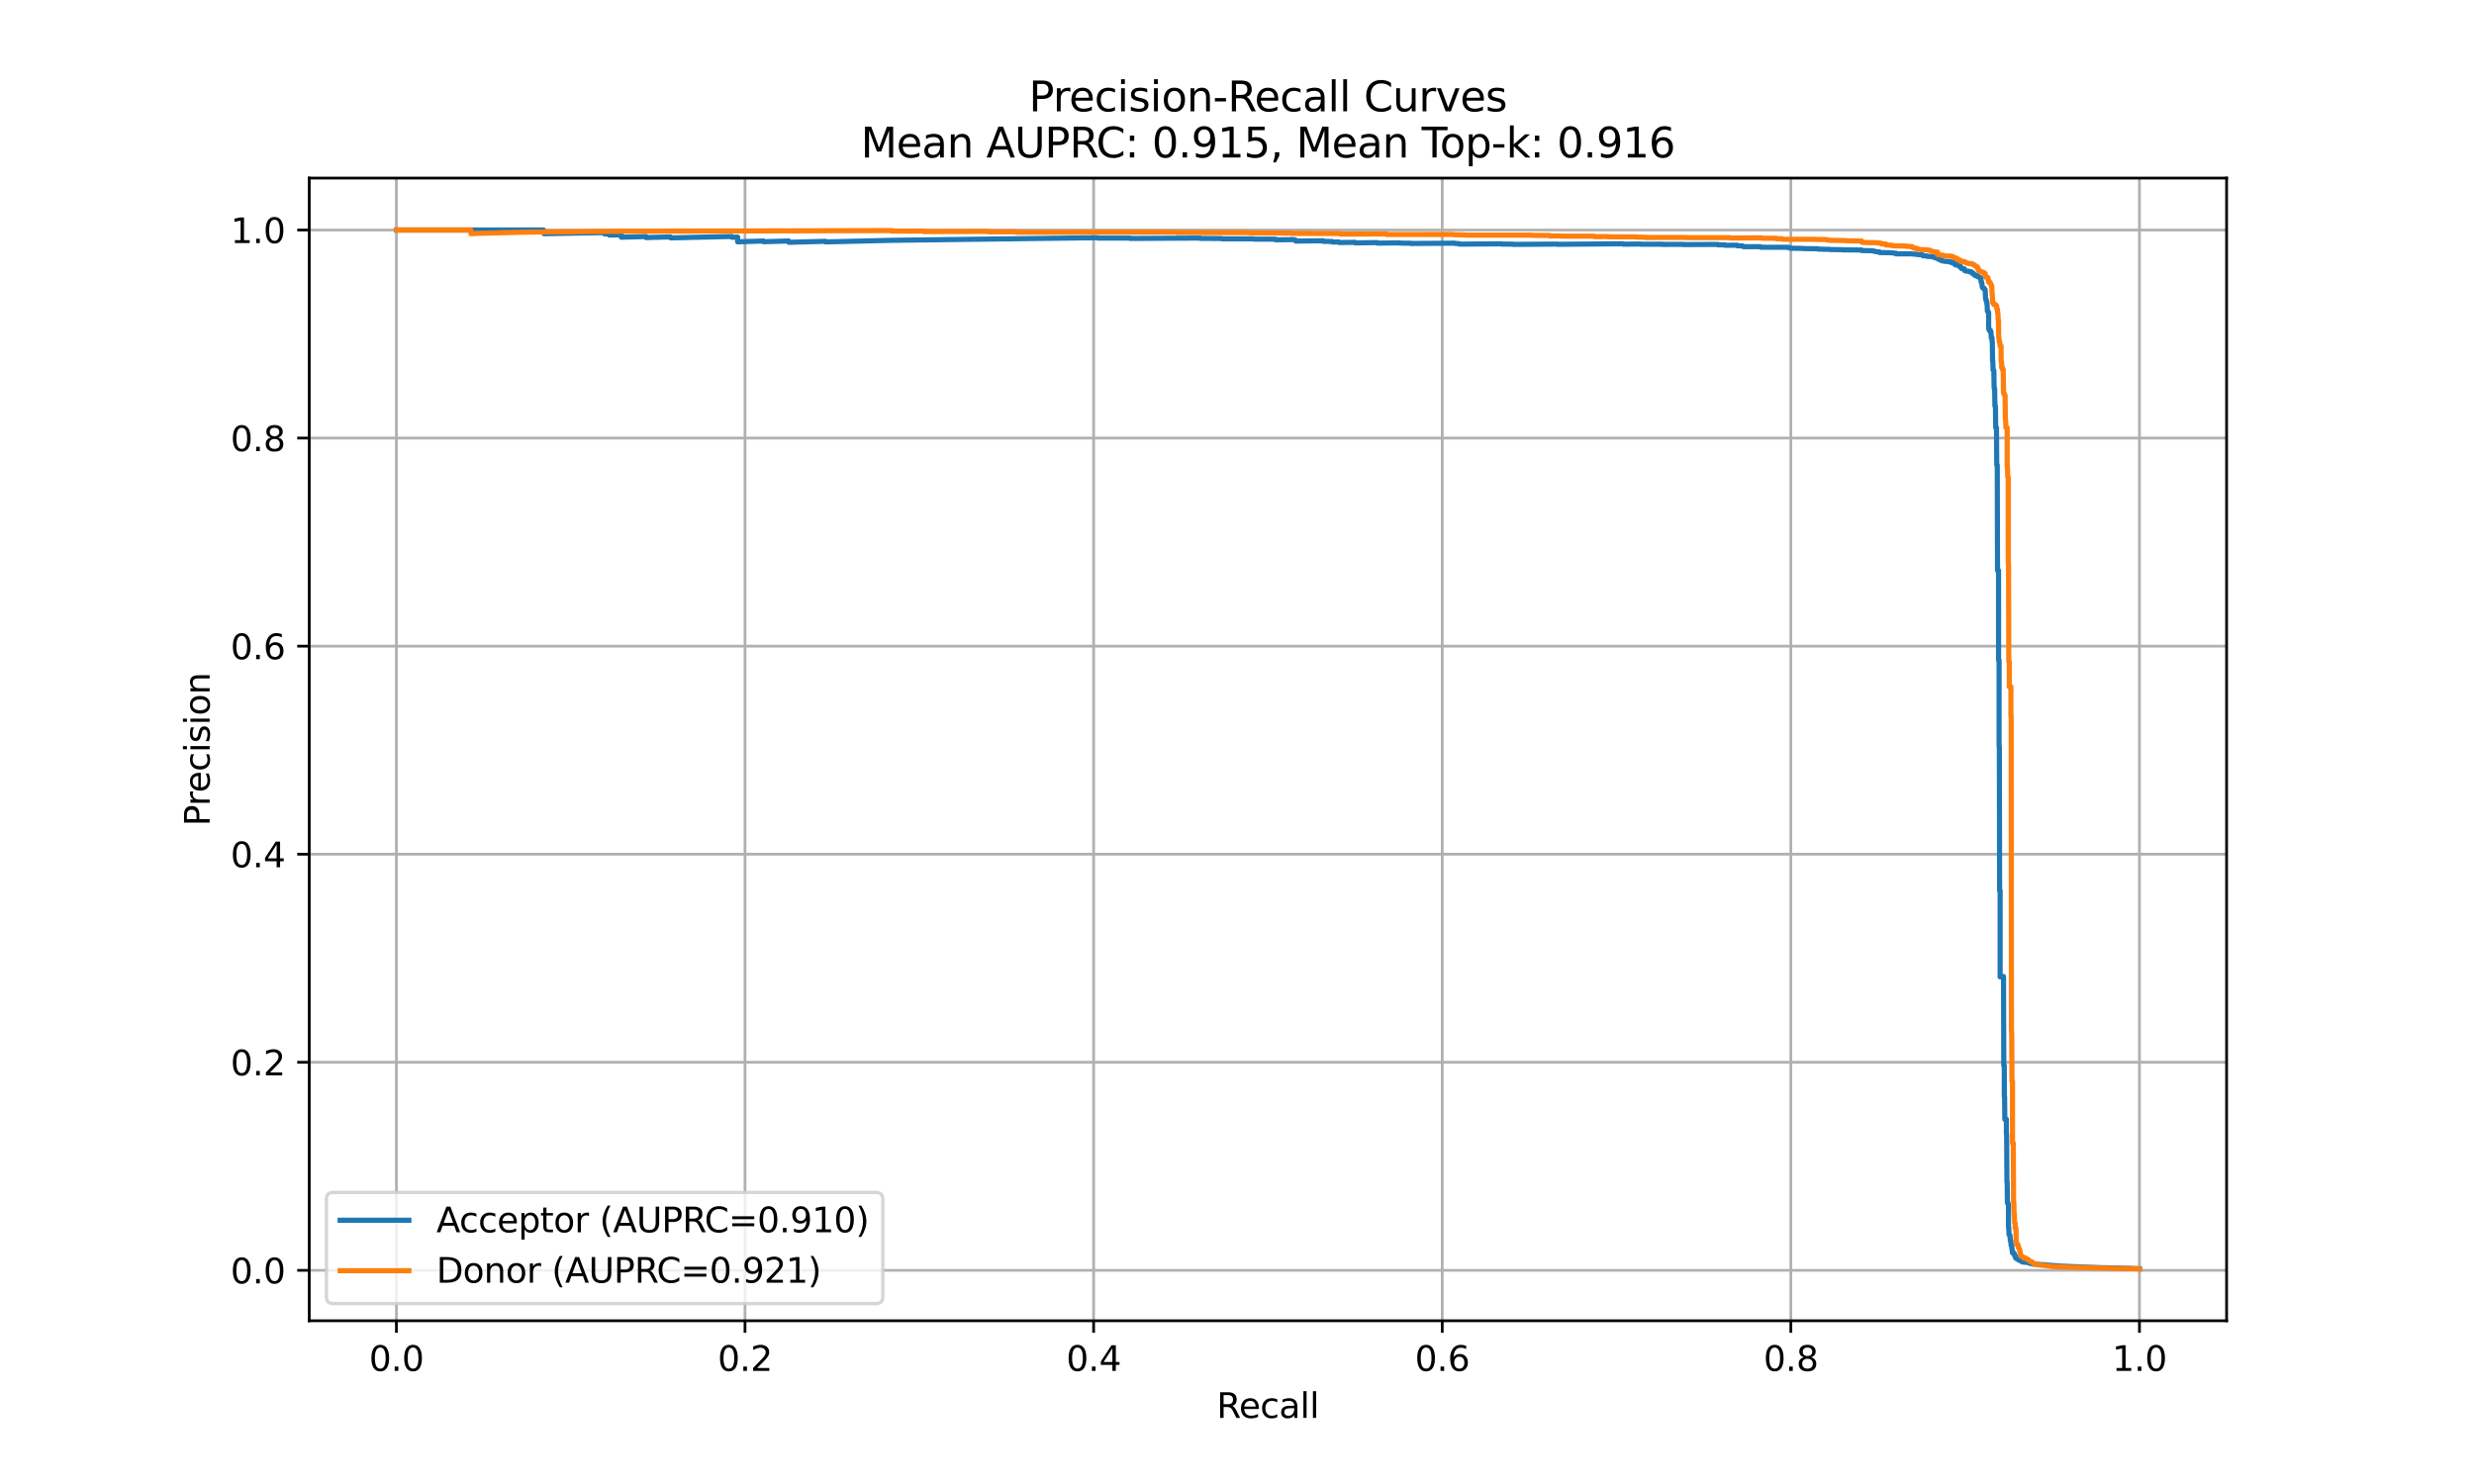 <?xml version="1.0" encoding="utf-8" standalone="no"?>
<!DOCTYPE svg PUBLIC "-//W3C//DTD SVG 1.1//EN"
  "http://www.w3.org/Graphics/SVG/1.1/DTD/svg11.dtd">
<svg xmlns:xlink="http://www.w3.org/1999/xlink" width="720pt" height="432pt" viewBox="0 0 720 432" xmlns="http://www.w3.org/2000/svg" version="1.1">
 <defs>
  <style type="text/css">*{stroke-linejoin: round; stroke-linecap: butt}</style>
 </defs>
 <g id="figure_1">
  <g id="patch_1">
   <path d="M 0 432 
L 720 432 
L 720 0 
L 0 0 
z
" style="fill: #ffffff"/>
  </g>
  <g id="axes_1">
   <g id="patch_2">
    <path d="M 90 384.48 
L 648 384.48 
L 648 51.84 
L 90 51.84 
z
" style="fill: #ffffff"/>
   </g>
   <g id="matplotlib.axis_1">
    <g id="xtick_1">
     <g id="line2d_1">
      <path d="M 115.364 384.48 
L 115.364 51.84 
" clip-path="url(#pbfb14ed462)" style="fill: none; stroke: #b0b0b0; stroke-width: 0.8; stroke-linecap: square"/>
     </g>
     <g id="line2d_2">
      <defs>
       <path id="m076ba94efa" d="M 0 0 
L 0 3.5 
" style="stroke: #000000; stroke-width: 0.8"/>
      </defs>
      <g>
       <use xlink:href="#m076ba94efa" x="115.364" y="384.48" style="stroke: #000000; stroke-width: 0.8"/>
      </g>
     </g>
     <g id="text_1">
      <!-- 0.0 -->
      <g transform="translate(107.412 399.078) scale(0.1 -0.1)">
       <defs>
        <path id="DejaVuSans-30" d="M 2034 4250 
Q 1547 4250 1301 3770 
Q 1056 3291 1056 2328 
Q 1056 1369 1301 889 
Q 1547 409 2034 409 
Q 2525 409 2770 889 
Q 3016 1369 3016 2328 
Q 3016 3291 2770 3770 
Q 2525 4250 2034 4250 
z
M 2034 4750 
Q 2819 4750 3233 4129 
Q 3647 3509 3647 2328 
Q 3647 1150 3233 529 
Q 2819 -91 2034 -91 
Q 1250 -91 836 529 
Q 422 1150 422 2328 
Q 422 3509 836 4129 
Q 1250 4750 2034 4750 
z
" transform="scale(0.016)"/>
        <path id="DejaVuSans-2e" d="M 684 794 
L 1344 794 
L 1344 0 
L 684 0 
L 684 794 
z
" transform="scale(0.016)"/>
       </defs>
       <use xlink:href="#DejaVuSans-30"/>
       <use xlink:href="#DejaVuSans-2e" transform="translate(63.623 0)"/>
       <use xlink:href="#DejaVuSans-30" transform="translate(95.41 0)"/>
      </g>
     </g>
    </g>
    <g id="xtick_2">
     <g id="line2d_3">
      <path d="M 216.818 384.48 
L 216.818 51.84 
" clip-path="url(#pbfb14ed462)" style="fill: none; stroke: #b0b0b0; stroke-width: 0.8; stroke-linecap: square"/>
     </g>
     <g id="line2d_4">
      <g>
       <use xlink:href="#m076ba94efa" x="216.818" y="384.48" style="stroke: #000000; stroke-width: 0.8"/>
      </g>
     </g>
     <g id="text_2">
      <!-- 0.2 -->
      <g transform="translate(208.867 399.078) scale(0.1 -0.1)">
       <defs>
        <path id="DejaVuSans-32" d="M 1228 531 
L 3431 531 
L 3431 0 
L 469 0 
L 469 531 
Q 828 903 1448 1529 
Q 2069 2156 2228 2338 
Q 2531 2678 2651 2914 
Q 2772 3150 2772 3378 
Q 2772 3750 2511 3984 
Q 2250 4219 1831 4219 
Q 1534 4219 1204 4116 
Q 875 4013 500 3803 
L 500 4441 
Q 881 4594 1212 4672 
Q 1544 4750 1819 4750 
Q 2544 4750 2975 4387 
Q 3406 4025 3406 3419 
Q 3406 3131 3298 2873 
Q 3191 2616 2906 2266 
Q 2828 2175 2409 1742 
Q 1991 1309 1228 531 
z
" transform="scale(0.016)"/>
       </defs>
       <use xlink:href="#DejaVuSans-30"/>
       <use xlink:href="#DejaVuSans-2e" transform="translate(63.623 0)"/>
       <use xlink:href="#DejaVuSans-32" transform="translate(95.41 0)"/>
      </g>
     </g>
    </g>
    <g id="xtick_3">
     <g id="line2d_5">
      <path d="M 318.273 384.48 
L 318.273 51.84 
" clip-path="url(#pbfb14ed462)" style="fill: none; stroke: #b0b0b0; stroke-width: 0.8; stroke-linecap: square"/>
     </g>
     <g id="line2d_6">
      <g>
       <use xlink:href="#m076ba94efa" x="318.273" y="384.48" style="stroke: #000000; stroke-width: 0.8"/>
      </g>
     </g>
     <g id="text_3">
      <!-- 0.4 -->
      <g transform="translate(310.321 399.078) scale(0.1 -0.1)">
       <defs>
        <path id="DejaVuSans-34" d="M 2419 4116 
L 825 1625 
L 2419 1625 
L 2419 4116 
z
M 2253 4666 
L 3047 4666 
L 3047 1625 
L 3713 1625 
L 3713 1100 
L 3047 1100 
L 3047 0 
L 2419 0 
L 2419 1100 
L 313 1100 
L 313 1709 
L 2253 4666 
z
" transform="scale(0.016)"/>
       </defs>
       <use xlink:href="#DejaVuSans-30"/>
       <use xlink:href="#DejaVuSans-2e" transform="translate(63.623 0)"/>
       <use xlink:href="#DejaVuSans-34" transform="translate(95.41 0)"/>
      </g>
     </g>
    </g>
    <g id="xtick_4">
     <g id="line2d_7">
      <path d="M 419.727 384.48 
L 419.727 51.84 
" clip-path="url(#pbfb14ed462)" style="fill: none; stroke: #b0b0b0; stroke-width: 0.8; stroke-linecap: square"/>
     </g>
     <g id="line2d_8">
      <g>
       <use xlink:href="#m076ba94efa" x="419.727" y="384.48" style="stroke: #000000; stroke-width: 0.8"/>
      </g>
     </g>
     <g id="text_4">
      <!-- 0.6 -->
      <g transform="translate(411.776 399.078) scale(0.1 -0.1)">
       <defs>
        <path id="DejaVuSans-36" d="M 2113 2584 
Q 1688 2584 1439 2293 
Q 1191 2003 1191 1497 
Q 1191 994 1439 701 
Q 1688 409 2113 409 
Q 2538 409 2786 701 
Q 3034 994 3034 1497 
Q 3034 2003 2786 2293 
Q 2538 2584 2113 2584 
z
M 3366 4563 
L 3366 3988 
Q 3128 4100 2886 4159 
Q 2644 4219 2406 4219 
Q 1781 4219 1451 3797 
Q 1122 3375 1075 2522 
Q 1259 2794 1537 2939 
Q 1816 3084 2150 3084 
Q 2853 3084 3261 2657 
Q 3669 2231 3669 1497 
Q 3669 778 3244 343 
Q 2819 -91 2113 -91 
Q 1303 -91 875 529 
Q 447 1150 447 2328 
Q 447 3434 972 4092 
Q 1497 4750 2381 4750 
Q 2619 4750 2861 4703 
Q 3103 4656 3366 4563 
z
" transform="scale(0.016)"/>
       </defs>
       <use xlink:href="#DejaVuSans-30"/>
       <use xlink:href="#DejaVuSans-2e" transform="translate(63.623 0)"/>
       <use xlink:href="#DejaVuSans-36" transform="translate(95.41 0)"/>
      </g>
     </g>
    </g>
    <g id="xtick_5">
     <g id="line2d_9">
      <path d="M 521.182 384.48 
L 521.182 51.84 
" clip-path="url(#pbfb14ed462)" style="fill: none; stroke: #b0b0b0; stroke-width: 0.8; stroke-linecap: square"/>
     </g>
     <g id="line2d_10">
      <g>
       <use xlink:href="#m076ba94efa" x="521.182" y="384.48" style="stroke: #000000; stroke-width: 0.8"/>
      </g>
     </g>
     <g id="text_5">
      <!-- 0.8 -->
      <g transform="translate(513.23 399.078) scale(0.1 -0.1)">
       <defs>
        <path id="DejaVuSans-38" d="M 2034 2216 
Q 1584 2216 1326 1975 
Q 1069 1734 1069 1313 
Q 1069 891 1326 650 
Q 1584 409 2034 409 
Q 2484 409 2743 651 
Q 3003 894 3003 1313 
Q 3003 1734 2745 1975 
Q 2488 2216 2034 2216 
z
M 1403 2484 
Q 997 2584 770 2862 
Q 544 3141 544 3541 
Q 544 4100 942 4425 
Q 1341 4750 2034 4750 
Q 2731 4750 3128 4425 
Q 3525 4100 3525 3541 
Q 3525 3141 3298 2862 
Q 3072 2584 2669 2484 
Q 3125 2378 3379 2068 
Q 3634 1759 3634 1313 
Q 3634 634 3220 271 
Q 2806 -91 2034 -91 
Q 1263 -91 848 271 
Q 434 634 434 1313 
Q 434 1759 690 2068 
Q 947 2378 1403 2484 
z
M 1172 3481 
Q 1172 3119 1398 2916 
Q 1625 2713 2034 2713 
Q 2441 2713 2670 2916 
Q 2900 3119 2900 3481 
Q 2900 3844 2670 4047 
Q 2441 4250 2034 4250 
Q 1625 4250 1398 4047 
Q 1172 3844 1172 3481 
z
" transform="scale(0.016)"/>
       </defs>
       <use xlink:href="#DejaVuSans-30"/>
       <use xlink:href="#DejaVuSans-2e" transform="translate(63.623 0)"/>
       <use xlink:href="#DejaVuSans-38" transform="translate(95.41 0)"/>
      </g>
     </g>
    </g>
    <g id="xtick_6">
     <g id="line2d_11">
      <path d="M 622.636 384.48 
L 622.636 51.84 
" clip-path="url(#pbfb14ed462)" style="fill: none; stroke: #b0b0b0; stroke-width: 0.8; stroke-linecap: square"/>
     </g>
     <g id="line2d_12">
      <g>
       <use xlink:href="#m076ba94efa" x="622.636" y="384.48" style="stroke: #000000; stroke-width: 0.8"/>
      </g>
     </g>
     <g id="text_6">
      <!-- 1.0 -->
      <g transform="translate(614.685 399.078) scale(0.1 -0.1)">
       <defs>
        <path id="DejaVuSans-31" d="M 794 531 
L 1825 531 
L 1825 4091 
L 703 3866 
L 703 4441 
L 1819 4666 
L 2450 4666 
L 2450 531 
L 3481 531 
L 3481 0 
L 794 0 
L 794 531 
z
" transform="scale(0.016)"/>
       </defs>
       <use xlink:href="#DejaVuSans-31"/>
       <use xlink:href="#DejaVuSans-2e" transform="translate(63.623 0)"/>
       <use xlink:href="#DejaVuSans-30" transform="translate(95.41 0)"/>
      </g>
     </g>
    </g>
    <g id="text_7">
     <!-- Recall -->
     <g transform="translate(354.083 412.757) scale(0.1 -0.1)">
      <defs>
       <path id="DejaVuSans-52" d="M 2841 2188 
Q 3044 2119 3236 1894 
Q 3428 1669 3622 1275 
L 4263 0 
L 3584 0 
L 2988 1197 
Q 2756 1666 2539 1819 
Q 2322 1972 1947 1972 
L 1259 1972 
L 1259 0 
L 628 0 
L 628 4666 
L 2053 4666 
Q 2853 4666 3247 4331 
Q 3641 3997 3641 3322 
Q 3641 2881 3436 2590 
Q 3231 2300 2841 2188 
z
M 1259 4147 
L 1259 2491 
L 2053 2491 
Q 2509 2491 2742 2702 
Q 2975 2913 2975 3322 
Q 2975 3731 2742 3939 
Q 2509 4147 2053 4147 
L 1259 4147 
z
" transform="scale(0.016)"/>
       <path id="DejaVuSans-65" d="M 3597 1894 
L 3597 1613 
L 953 1613 
Q 991 1019 1311 708 
Q 1631 397 2203 397 
Q 2534 397 2845 478 
Q 3156 559 3463 722 
L 3463 178 
Q 3153 47 2828 -22 
Q 2503 -91 2169 -91 
Q 1331 -91 842 396 
Q 353 884 353 1716 
Q 353 2575 817 3079 
Q 1281 3584 2069 3584 
Q 2775 3584 3186 3129 
Q 3597 2675 3597 1894 
z
M 3022 2063 
Q 3016 2534 2758 2815 
Q 2500 3097 2075 3097 
Q 1594 3097 1305 2825 
Q 1016 2553 972 2059 
L 3022 2063 
z
" transform="scale(0.016)"/>
       <path id="DejaVuSans-63" d="M 3122 3366 
L 3122 2828 
Q 2878 2963 2633 3030 
Q 2388 3097 2138 3097 
Q 1578 3097 1268 2742 
Q 959 2388 959 1747 
Q 959 1106 1268 751 
Q 1578 397 2138 397 
Q 2388 397 2633 464 
Q 2878 531 3122 666 
L 3122 134 
Q 2881 22 2623 -34 
Q 2366 -91 2075 -91 
Q 1284 -91 818 406 
Q 353 903 353 1747 
Q 353 2603 823 3093 
Q 1294 3584 2113 3584 
Q 2378 3584 2631 3529 
Q 2884 3475 3122 3366 
z
" transform="scale(0.016)"/>
       <path id="DejaVuSans-61" d="M 2194 1759 
Q 1497 1759 1228 1600 
Q 959 1441 959 1056 
Q 959 750 1161 570 
Q 1363 391 1709 391 
Q 2188 391 2477 730 
Q 2766 1069 2766 1631 
L 2766 1759 
L 2194 1759 
z
M 3341 1997 
L 3341 0 
L 2766 0 
L 2766 531 
Q 2569 213 2275 61 
Q 1981 -91 1556 -91 
Q 1019 -91 701 211 
Q 384 513 384 1019 
Q 384 1609 779 1909 
Q 1175 2209 1959 2209 
L 2766 2209 
L 2766 2266 
Q 2766 2663 2505 2880 
Q 2244 3097 1772 3097 
Q 1472 3097 1187 3025 
Q 903 2953 641 2809 
L 641 3341 
Q 956 3463 1253 3523 
Q 1550 3584 1831 3584 
Q 2591 3584 2966 3190 
Q 3341 2797 3341 1997 
z
" transform="scale(0.016)"/>
       <path id="DejaVuSans-6c" d="M 603 4863 
L 1178 4863 
L 1178 0 
L 603 0 
L 603 4863 
z
" transform="scale(0.016)"/>
      </defs>
      <use xlink:href="#DejaVuSans-52"/>
      <use xlink:href="#DejaVuSans-65" transform="translate(64.982 0)"/>
      <use xlink:href="#DejaVuSans-63" transform="translate(126.506 0)"/>
      <use xlink:href="#DejaVuSans-61" transform="translate(181.486 0)"/>
      <use xlink:href="#DejaVuSans-6c" transform="translate(242.766 0)"/>
      <use xlink:href="#DejaVuSans-6c" transform="translate(270.549 0)"/>
     </g>
    </g>
   </g>
   <g id="matplotlib.axis_2">
    <g id="ytick_1">
     <g id="line2d_13">
      <path d="M 90 369.802 
L 648 369.802 
" clip-path="url(#pbfb14ed462)" style="fill: none; stroke: #b0b0b0; stroke-width: 0.8; stroke-linecap: square"/>
     </g>
     <g id="line2d_14">
      <defs>
       <path id="me811350076" d="M 0 0 
L -3.5 0 
" style="stroke: #000000; stroke-width: 0.8"/>
      </defs>
      <g>
       <use xlink:href="#me811350076" x="90" y="369.802" style="stroke: #000000; stroke-width: 0.8"/>
      </g>
     </g>
     <g id="text_8">
      <!-- 0.0 -->
      <g transform="translate(67.097 373.601) scale(0.1 -0.1)">
       <use xlink:href="#DejaVuSans-30"/>
       <use xlink:href="#DejaVuSans-2e" transform="translate(63.623 0)"/>
       <use xlink:href="#DejaVuSans-30" transform="translate(95.41 0)"/>
      </g>
     </g>
    </g>
    <g id="ytick_2">
     <g id="line2d_15">
      <path d="M 90 309.233 
L 648 309.233 
" clip-path="url(#pbfb14ed462)" style="fill: none; stroke: #b0b0b0; stroke-width: 0.8; stroke-linecap: square"/>
     </g>
     <g id="line2d_16">
      <g>
       <use xlink:href="#me811350076" x="90" y="309.233" style="stroke: #000000; stroke-width: 0.8"/>
      </g>
     </g>
     <g id="text_9">
      <!-- 0.2 -->
      <g transform="translate(67.097 313.033) scale(0.1 -0.1)">
       <use xlink:href="#DejaVuSans-30"/>
       <use xlink:href="#DejaVuSans-2e" transform="translate(63.623 0)"/>
       <use xlink:href="#DejaVuSans-32" transform="translate(95.41 0)"/>
      </g>
     </g>
    </g>
    <g id="ytick_3">
     <g id="line2d_17">
      <path d="M 90 248.665 
L 648 248.665 
" clip-path="url(#pbfb14ed462)" style="fill: none; stroke: #b0b0b0; stroke-width: 0.8; stroke-linecap: square"/>
     </g>
     <g id="line2d_18">
      <g>
       <use xlink:href="#me811350076" x="90" y="248.665" style="stroke: #000000; stroke-width: 0.8"/>
      </g>
     </g>
     <g id="text_10">
      <!-- 0.4 -->
      <g transform="translate(67.097 252.464) scale(0.1 -0.1)">
       <use xlink:href="#DejaVuSans-30"/>
       <use xlink:href="#DejaVuSans-2e" transform="translate(63.623 0)"/>
       <use xlink:href="#DejaVuSans-34" transform="translate(95.41 0)"/>
      </g>
     </g>
    </g>
    <g id="ytick_4">
     <g id="line2d_19">
      <path d="M 90 188.097 
L 648 188.097 
" clip-path="url(#pbfb14ed462)" style="fill: none; stroke: #b0b0b0; stroke-width: 0.8; stroke-linecap: square"/>
     </g>
     <g id="line2d_20">
      <g>
       <use xlink:href="#me811350076" x="90" y="188.097" style="stroke: #000000; stroke-width: 0.8"/>
      </g>
     </g>
     <g id="text_11">
      <!-- 0.6 -->
      <g transform="translate(67.097 191.896) scale(0.1 -0.1)">
       <use xlink:href="#DejaVuSans-30"/>
       <use xlink:href="#DejaVuSans-2e" transform="translate(63.623 0)"/>
       <use xlink:href="#DejaVuSans-36" transform="translate(95.41 0)"/>
      </g>
     </g>
    </g>
    <g id="ytick_5">
     <g id="line2d_21">
      <path d="M 90 127.528 
L 648 127.528 
" clip-path="url(#pbfb14ed462)" style="fill: none; stroke: #b0b0b0; stroke-width: 0.8; stroke-linecap: square"/>
     </g>
     <g id="line2d_22">
      <g>
       <use xlink:href="#me811350076" x="90" y="127.528" style="stroke: #000000; stroke-width: 0.8"/>
      </g>
     </g>
     <g id="text_12">
      <!-- 0.8 -->
      <g transform="translate(67.097 131.328) scale(0.1 -0.1)">
       <use xlink:href="#DejaVuSans-30"/>
       <use xlink:href="#DejaVuSans-2e" transform="translate(63.623 0)"/>
       <use xlink:href="#DejaVuSans-38" transform="translate(95.41 0)"/>
      </g>
     </g>
    </g>
    <g id="ytick_6">
     <g id="line2d_23">
      <path d="M 90 66.96 
L 648 66.96 
" clip-path="url(#pbfb14ed462)" style="fill: none; stroke: #b0b0b0; stroke-width: 0.8; stroke-linecap: square"/>
     </g>
     <g id="line2d_24">
      <g>
       <use xlink:href="#me811350076" x="90" y="66.96" style="stroke: #000000; stroke-width: 0.8"/>
      </g>
     </g>
     <g id="text_13">
      <!-- 1.0 -->
      <g transform="translate(67.097 70.759) scale(0.1 -0.1)">
       <use xlink:href="#DejaVuSans-31"/>
       <use xlink:href="#DejaVuSans-2e" transform="translate(63.623 0)"/>
       <use xlink:href="#DejaVuSans-30" transform="translate(95.41 0)"/>
      </g>
     </g>
    </g>
    <g id="text_14">
     <!-- Precision -->
     <g transform="translate(61.017 240.467) rotate(-90) scale(0.1 -0.1)">
      <defs>
       <path id="DejaVuSans-50" d="M 1259 4147 
L 1259 2394 
L 2053 2394 
Q 2494 2394 2734 2622 
Q 2975 2850 2975 3272 
Q 2975 3691 2734 3919 
Q 2494 4147 2053 4147 
L 1259 4147 
z
M 628 4666 
L 2053 4666 
Q 2838 4666 3239 4311 
Q 3641 3956 3641 3272 
Q 3641 2581 3239 2228 
Q 2838 1875 2053 1875 
L 1259 1875 
L 1259 0 
L 628 0 
L 628 4666 
z
" transform="scale(0.016)"/>
       <path id="DejaVuSans-72" d="M 2631 2963 
Q 2534 3019 2420 3045 
Q 2306 3072 2169 3072 
Q 1681 3072 1420 2755 
Q 1159 2438 1159 1844 
L 1159 0 
L 581 0 
L 581 3500 
L 1159 3500 
L 1159 2956 
Q 1341 3275 1631 3429 
Q 1922 3584 2338 3584 
Q 2397 3584 2469 3576 
Q 2541 3569 2628 3553 
L 2631 2963 
z
" transform="scale(0.016)"/>
       <path id="DejaVuSans-69" d="M 603 3500 
L 1178 3500 
L 1178 0 
L 603 0 
L 603 3500 
z
M 603 4863 
L 1178 4863 
L 1178 4134 
L 603 4134 
L 603 4863 
z
" transform="scale(0.016)"/>
       <path id="DejaVuSans-73" d="M 2834 3397 
L 2834 2853 
Q 2591 2978 2328 3040 
Q 2066 3103 1784 3103 
Q 1356 3103 1142 2972 
Q 928 2841 928 2578 
Q 928 2378 1081 2264 
Q 1234 2150 1697 2047 
L 1894 2003 
Q 2506 1872 2764 1633 
Q 3022 1394 3022 966 
Q 3022 478 2636 193 
Q 2250 -91 1575 -91 
Q 1294 -91 989 -36 
Q 684 19 347 128 
L 347 722 
Q 666 556 975 473 
Q 1284 391 1588 391 
Q 1994 391 2212 530 
Q 2431 669 2431 922 
Q 2431 1156 2273 1281 
Q 2116 1406 1581 1522 
L 1381 1569 
Q 847 1681 609 1914 
Q 372 2147 372 2553 
Q 372 3047 722 3315 
Q 1072 3584 1716 3584 
Q 2034 3584 2315 3537 
Q 2597 3491 2834 3397 
z
" transform="scale(0.016)"/>
       <path id="DejaVuSans-6f" d="M 1959 3097 
Q 1497 3097 1228 2736 
Q 959 2375 959 1747 
Q 959 1119 1226 758 
Q 1494 397 1959 397 
Q 2419 397 2687 759 
Q 2956 1122 2956 1747 
Q 2956 2369 2687 2733 
Q 2419 3097 1959 3097 
z
M 1959 3584 
Q 2709 3584 3137 3096 
Q 3566 2609 3566 1747 
Q 3566 888 3137 398 
Q 2709 -91 1959 -91 
Q 1206 -91 779 398 
Q 353 888 353 1747 
Q 353 2609 779 3096 
Q 1206 3584 1959 3584 
z
" transform="scale(0.016)"/>
       <path id="DejaVuSans-6e" d="M 3513 2113 
L 3513 0 
L 2938 0 
L 2938 2094 
Q 2938 2591 2744 2837 
Q 2550 3084 2163 3084 
Q 1697 3084 1428 2787 
Q 1159 2491 1159 1978 
L 1159 0 
L 581 0 
L 581 3500 
L 1159 3500 
L 1159 2956 
Q 1366 3272 1645 3428 
Q 1925 3584 2291 3584 
Q 2894 3584 3203 3211 
Q 3513 2838 3513 2113 
z
" transform="scale(0.016)"/>
      </defs>
      <use xlink:href="#DejaVuSans-50"/>
      <use xlink:href="#DejaVuSans-72" transform="translate(58.553 0)"/>
      <use xlink:href="#DejaVuSans-65" transform="translate(97.416 0)"/>
      <use xlink:href="#DejaVuSans-63" transform="translate(158.939 0)"/>
      <use xlink:href="#DejaVuSans-69" transform="translate(213.92 0)"/>
      <use xlink:href="#DejaVuSans-73" transform="translate(241.703 0)"/>
      <use xlink:href="#DejaVuSans-69" transform="translate(293.803 0)"/>
      <use xlink:href="#DejaVuSans-6f" transform="translate(321.586 0)"/>
      <use xlink:href="#DejaVuSans-6e" transform="translate(382.768 0)"/>
     </g>
    </g>
   </g>
   <g id="line2d_25">
    <path d="M 622.636 369.353 
L 622.56 369.349 
L 620.131 369.242 
L 620.131 369.24 
L 620.055 369.236 
L 615.879 369.131 
L 615.879 369.129 
L 615.803 369.127 
L 611.399 369.025 
L 611.399 369.022 
L 611.323 369.02 
L 607.982 368.914 
L 607.982 368.914 
L 607.906 368.906 
L 604.945 368.803 
L 604.945 368.801 
L 604.869 368.78 
L 602.288 368.689 
L 602.288 368.675 
L 602.288 368.666 
L 599.706 368.579 
L 599.706 368.56 
L 599.63 368.551 
L 598.188 368.444 
L 598.188 368.443 
L 598.112 368.44 
L 596.745 368.343 
L 596.745 368.333 
L 596.669 368.328 
L 595.454 368.226 
L 595.454 368.22 
L 595.378 368.183 
L 593.404 368.084 
L 593.404 368.079 
L 593.404 368.074 
L 591.658 367.99 
L 591.658 367.969 
L 591.582 367.889 
L 590.747 367.788 
L 590.747 367.782 
L 590.671 367.684 
L 590.443 367.642 
L 590.443 367.574 
L 590.367 367.553 
L 589.304 367.457 
L 589.304 367.447 
L 589.304 367.438 
L 588.469 367.344 
L 588.469 367.331 
L 588.393 367.248 
L 588.241 367.154 
L 588.241 367.138 
L 588.165 367.046 
L 587.937 366.985 
L 587.937 366.936 
L 587.861 366.921 
L 587.634 366.906 
L 587.634 366.811 
L 587.558 366.724 
L 587.254 366.666 
L 587.254 366.614 
L 587.178 366.569 
L 586.95 366.49 
L 586.95 366.459 
L 586.95 366.293 
L 586.571 366.195 
L 586.571 366.185 
L 586.495 365.503 
L 586.267 365.445 
L 586.267 365.394 
L 586.191 364.783 
L 585.66 364.71 
L 585.66 364.678 
L 585.584 363.574 
L 585.508 363.575 
L 585.508 363.463 
L 585.508 362.58 
L 585.28 362.584 
L 585.28 362.473 
L 585.204 361.176 
L 585.052 361.178 
L 585.052 361.067 
L 584.976 359.677 
L 584.824 359.68 
L 584.824 359.569 
L 584.824 359.38 
L 584.673 359.384 
L 584.673 359.273 
L 584.597 357.299 
L 584.521 357.301 
L 584.521 357.19 
L 584.521 350.521 
L 584.369 350.527 
L 584.369 350.416 
L 584.369 350.181 
L 584.217 350.187 
L 584.217 350.076 
L 584.141 344.047 
L 584.065 344.05 
L 584.065 343.94 
L 583.989 330.143 
L 583.913 330.149 
L 583.913 330.038 
L 583.913 325.808 
L 583.458 325.845 
L 583.458 325.735 
L 583.382 319.14 
L 583.306 319.147 
L 583.306 319.037 
L 583.306 310.162 
L 583.154 310.178 
L 583.154 310.067 
L 583.078 284.271 
L 582.091 284.37 
L 582.091 284.291 
L 582.091 259.238 
L 581.939 259.26 
L 581.939 259.149 
L 581.863 217.314 
L 581.787 217.326 
L 581.787 217.213 
L 581.787 192.202 
L 581.635 192.226 
L 581.635 192.124 
L 581.635 166.083 
L 581.332 166.126 
L 581.332 166.014 
L 581.256 135.324 
L 581.104 135.341 
L 581.104 135.252 
L 581.028 124.448 
L 580.8 124.471 
L 580.8 124.406 
L 580.724 118.227 
L 580.572 118.241 
L 580.572 118.173 
L 580.497 113.097 
L 580.345 113.109 
L 580.345 113.003 
L 580.269 107.932 
L 580.193 107.938 
L 580.193 107.827 
L 580.193 107.716 
L 580.041 107.727 
L 580.041 107.616 
L 579.965 105.075 
L 579.889 105.08 
L 579.889 105.005 
L 579.813 99.406 
L 579.737 99.41 
L 579.737 99.371 
L 579.737 98.301 
L 579.509 98.314 
L 579.509 98.275 
L 579.434 96.636 
L 579.282 96.645 
L 579.282 96.564 
L 579.282 96.201 
L 578.902 96.141 
L 578.902 95.695 
L 578.826 95.699 
L 578.75 95.704 
L 578.75 95.622 
L 578.75 90.948 
L 578.598 90.955 
L 578.598 90.871 
L 578.522 90.537 
L 578.371 90.544 
L 578.371 90.46 
L 578.295 88.377 
L 578.219 88.381 
L 578.219 88.295 
L 578.143 87.523 
L 577.991 87.529 
L 577.915 86.927 
L 577.839 86.93 
L 577.839 86.843 
L 577.763 84.57 
L 577.687 84.573 
L 577.687 84.264 
L 577.459 84.228 
L 577.459 83.918 
L 577.383 83.92 
L 577.232 83.926 
L 577.232 83.837 
L 577.232 83.792 
L 577.004 83.8 
L 577.004 83.711 
L 576.928 83.402 
L 576.852 83.405 
L 576.852 83.316 
L 576.776 82.379 
L 576.7 82.381 
L 576.7 82.291 
L 576.7 82.067 
L 576.624 82.069 
L 576.548 82.071 
L 576.472 80.899 
L 576.093 80.819 
L 576.093 80.682 
L 575.865 80.689 
L 575.865 80.598 
L 575.865 80.552 
L 575.485 80.517 
L 575.485 80.472 
L 575.485 80.243 
L 574.802 80.217 
L 574.802 80.033 
L 574.574 80.04 
L 574.574 79.856 
L 574.346 79.862 
L 574.346 79.77 
L 574.27 79.496 
L 573.815 79.462 
L 573.815 79.416 
L 573.739 79.095 
L 573.132 79.11 
L 573.132 79.018 
L 573.132 78.971 
L 572.069 78.905 
L 571.993 78.768 
L 571.765 78.773 
L 571.765 78.68 
L 571.689 78.263 
L 570.854 78.189 
L 570.778 78.003 
L 570.702 78.005 
L 570.702 77.911 
L 570.626 77.584 
L 570.246 77.593 
L 570.246 77.499 
L 570.17 77.406 
L 570.094 77.408 
L 570.094 77.314 
L 570.094 77.266 
L 569.791 77.273 
L 569.791 77.179 
L 569.791 77.084 
L 569.031 77.1 
L 569.031 77.053 
L 568.956 76.723 
L 568.728 76.68 
L 568.728 76.632 
L 568.728 76.585 
L 568.652 76.586 
L 568.272 76.594 
L 568.272 76.547 
L 568.272 76.308 
L 567.513 76.324 
L 567.513 76.133 
L 567.437 76.134 
L 565.842 76.07 
L 565.842 76.021 
L 565.159 75.939 
L 565.159 75.746 
L 565.083 75.747 
L 564.779 75.753 
L 564.779 75.705 
L 564.704 75.561 
L 564.096 75.476 
L 564.02 75.138 
L 563.185 75.056 
L 563.185 75.007 
L 563.109 75.008 
L 563.033 75.01 
L 563.033 74.815 
L 562.957 74.816 
L 562.046 74.734 
L 562.046 74.685 
L 561.97 74.687 
L 560.755 74.609 
L 560.755 74.511 
L 560.679 74.512 
L 559.616 74.431 
L 559.616 74.333 
L 559.54 74.334 
L 559.389 74.337 
L 559.389 74.139 
L 559.313 74.14 
L 557.946 74.113 
L 557.946 74.063 
L 557.946 74.013 
L 557.87 74.015 
L 556.503 73.937 
L 556.503 73.887 
L 556.427 73.888 
L 551.796 73.909 
L 551.796 73.708 
L 551.72 73.709 
L 550.657 73.624 
L 550.657 73.574 
L 547.012 73.527 
L 547.012 73.322 
L 546.936 73.324 
L 545.722 73.239 
L 545.722 73.136 
L 545.646 73.137 
L 544.962 73.044 
L 544.962 72.993 
L 541.773 72.933 
L 541.773 72.778 
L 541.697 72.779 
L 536.383 72.746 
L 536.383 72.693 
L 532.51 72.639 
L 532.51 72.586 
L 529.169 72.524 
L 529.169 72.417 
L 529.093 72.418 
L 524.69 72.367 
L 524.69 72.313 
L 524.614 72.314 
L 520.969 72.252 
L 520.969 72.142 
L 520.59 72.147 
L 520.59 71.982 
L 512.465 71.971 
L 512.465 71.915 
L 512.313 71.917 
L 512.313 71.805 
L 507.378 71.808 
L 507.378 71.695 
L 507.15 71.697 
L 507.15 71.584 
L 507.074 71.584 
L 505.556 71.545 
L 505.556 71.373 
L 502.063 71.413 
L 502.063 71.297 
L 501.987 71.298 
L 499.937 71.263 
L 499.937 71.146 
L 499.861 71.147 
L 489.915 71.197 
L 489.915 71.138 
L 483.765 71.146 
L 483.765 71.085 
L 483.689 71.086 
L 477.387 71.095 
L 477.387 71.033 
L 477.311 71.034 
L 472.376 71.089 
L 472.376 70.964 
L 472.3 70.965 
L 453.242 71.121 
L 453.242 71.055 
L 453.166 71.056 
L 440.41 71.146 
L 440.41 71.077 
L 440.334 71.078 
L 436.917 71.052 
L 436.917 70.982 
L 436.841 70.983 
L 424.693 71.066 
L 424.693 70.922 
L 424.617 70.923 
L 423.402 70.865 
L 423.402 70.793 
L 423.326 70.793 
L 410.646 70.88 
L 410.646 70.804 
L 410.57 70.805 
L 407.381 70.77 
L 407.381 70.693 
L 407.306 70.694 
L 400.776 70.778 
L 400.776 70.621 
L 394.398 70.704 
L 394.398 70.543 
L 389.69 70.604 
L 389.69 70.44 
L 389.614 70.441 
L 387.716 70.465 
L 387.716 70.3 
L 387.64 70.301 
L 385.059 70.249 
L 385.059 70.082 
L 384.983 70.083 
L 377.086 70.176 
L 377.086 69.918 
L 377.01 69.919 
L 376.631 69.837 
L 376.631 69.75 
L 371.24 69.809 
L 371.24 69.632 
L 364.786 69.61 
L 364.786 69.519 
L 364.71 69.52 
L 355.523 69.523 
L 355.523 69.429 
L 355.447 69.43 
L 349.297 69.398 
L 349.297 69.301 
L 349.221 69.302 
L 328.872 69.417 
L 328.872 69.311 
L 328.796 69.312 
L 319.533 69.307 
L 319.533 69.196 
L 259.626 69.958 
L 240.265 70.418 
L 240.265 70.238 
L 240.189 70.24 
L 229.559 70.542 
L 229.559 70.148 
L 222.194 70.365 
L 222.194 70.155 
L 214.677 70.394 
L 214.677 69.03 
L 214.601 69.031 
L 213.007 69.065 
L 213.007 68.832 
L 195.164 69.248 
L 195.164 68.964 
L 195.088 68.966 
L 188.026 69.159 
L 188.026 68.847 
L 187.95 68.849 
L 180.813 69.053 
L 180.813 68.359 
L 177.321 68.437 
L 177.321 68.069 
L 177.245 68.071 
L 175.954 68.094 
L 175.954 67.717 
L 175.878 67.718 
L 158.339 68.026 
L 158.339 67.494 
L 158.187 67.496 
L 158.187 66.96 
L 115.364 66.96 
L 115.364 66.96 
" clip-path="url(#pbfb14ed462)" style="fill: none; stroke: #1f77b4; stroke-width: 1.5; stroke-linecap: square"/>
   </g>
   <g id="line2d_26">
    <path d="M 622.636 369.36 
L 622.636 369.358 
L 622.559 369.358 
L 616.852 369.258 
L 616.852 369.252 
L 616.775 369.251 
L 611.761 369.15 
L 611.761 369.145 
L 611.684 369.14 
L 606.979 369.039 
L 606.979 369.036 
L 606.979 369.031 
L 603.277 368.928 
L 603.277 368.926 
L 603.2 368.923 
L 599.884 368.835 
L 599.884 368.818 
L 599.806 368.807 
L 597.493 368.701 
L 597.493 368.7 
L 597.415 368.698 
L 596.413 368.6 
L 596.413 368.589 
L 596.336 368.567 
L 595.641 368.477 
L 595.641 368.458 
L 595.641 368.453 
L 594.485 368.35 
L 594.485 368.345 
L 594.407 368.333 
L 593.482 368.23 
L 593.482 368.225 
L 593.405 368.203 
L 592.942 368.124 
L 592.942 368.093 
L 592.865 368.087 
L 592.402 368.018 
L 592.402 367.977 
L 592.325 367.962 
L 591.785 367.862 
L 591.785 367.853 
L 591.708 367.656 
L 591.554 367.609 
L 591.554 367.545 
L 591.477 367.385 
L 590.937 367.287 
L 590.937 367.277 
L 590.86 367.141 
L 590.628 367.032 
L 590.628 367.031 
L 590.551 366.881 
L 590.397 366.785 
L 590.397 366.771 
L 590.397 366.748 
L 590.088 366.675 
L 590.088 366.639 
L 590.011 366.601 
L 589.934 366.601 
L 589.934 366.49 
L 589.857 366.368 
L 589.548 366.287 
L 589.548 366.259 
L 589.548 366.253 
L 588.931 366.238 
L 588.931 366.147 
L 588.854 365.964 
L 588.623 365.911 
L 588.623 365.855 
L 588.623 365.749 
L 588.16 365.692 
L 588.16 365.642 
L 588.083 365.374 
L 588.006 365.375 
L 588.006 365.264 
L 587.929 364.318 
L 587.852 364.319 
L 587.852 364.208 
L 587.774 363.633 
L 587.62 363.557 
L 587.62 363.524 
L 587.543 363.205 
L 587.389 363.207 
L 587.389 363.096 
L 587.389 362.564 
L 587.234 362.567 
L 587.234 362.456 
L 587.234 362.323 
L 586.926 362.258 
L 586.926 362.217 
L 586.926 361.664 
L 586.772 361.666 
L 586.772 361.555 
L 586.695 357.454 
L 586.463 357.46 
L 586.463 357.349 
L 586.463 356.018 
L 586.309 356.023 
L 586.309 355.912 
L 586.232 353.366 
L 586.155 353.369 
L 586.155 353.258 
L 586.078 349.985 
L 586 349.988 
L 586 349.877 
L 585.923 332.754 
L 585.692 332.77 
L 585.692 332.659 
L 585.692 314.777 
L 585.538 314.792 
L 585.538 314.682 
L 585.461 300.379 
L 585.383 300.387 
L 585.383 300.278 
L 585.306 208.535 
L 585.229 208.547 
L 585.229 208.463 
L 585.229 199.858 
L 584.766 199.931 
L 584.766 199.822 
L 584.766 192.615 
L 584.612 192.639 
L 584.612 192.571 
L 584.535 164.017 
L 584.458 164.028 
L 584.458 163.936 
L 584.458 138.874 
L 584.304 138.892 
L 584.304 138.863 
L 584.226 135.789 
L 584.149 135.798 
L 584.149 135.709 
L 584.149 124.51 
L 584.072 124.517 
L 583.764 124.515 
L 583.764 124.45 
L 583.687 121.911 
L 583.609 121.918 
L 583.609 121.818 
L 583.532 115.161 
L 583.455 115.168 
L 583.455 115.133 
L 583.455 114.85 
L 583.224 114.799 
L 583.224 114.303 
L 583.07 114.316 
L 583.07 114.209 
L 582.992 107.572 
L 582.761 107.59 
L 582.761 107.515 
L 582.761 106.951 
L 582.53 106.969 
L 582.53 106.931 
L 582.53 105.339 
L 582.375 105.35 
L 582.375 105.312 
L 582.375 100.733 
L 582.067 100.752 
L 582.067 100.673 
L 581.99 99.567 
L 581.836 99.576 
L 581.836 99.497 
L 581.758 98.299 
L 581.681 98.304 
L 581.681 98.223 
L 581.604 93.181 
L 581.527 93.185 
L 581.527 93.143 
L 581.45 91.167 
L 581.373 91.171 
L 581.373 91.086 
L 581.296 89.981 
L 581.141 89.988 
L 581.141 89.945 
L 581.064 89.003 
L 580.833 88.97 
L 580.833 88.927 
L 580.833 88.711 
L 580.756 88.715 
L 580.293 88.691 
L 580.293 88.648 
L 580.293 88.388 
L 580.139 88.395 
L 580.139 88.091 
L 579.907 88.1 
L 579.907 88.013 
L 579.83 85.823 
L 579.753 85.826 
L 579.753 85.737 
L 579.676 83.51 
L 579.599 83.512 
L 579.599 83.422 
L 579.599 83.017 
L 579.445 83.022 
L 579.445 82.932 
L 579.367 82.753 
L 579.29 82.756 
L 579.29 82.665 
L 579.213 82.214 
L 578.75 82.138 
L 578.75 81.591 
L 578.596 81.596 
L 578.596 81.504 
L 578.519 80.774 
L 578.21 80.736 
L 578.21 80.69 
L 578.21 80.644 
L 577.825 80.655 
L 577.825 80.609 
L 577.748 79.595 
L 577.285 79.607 
L 577.285 79.514 
L 577.285 79.281 
L 576.745 79.202 
L 576.745 79.109 
L 576.359 79.025 
L 576.359 78.932 
L 575.819 78.851 
L 575.742 78.149 
L 575.434 78.062 
L 575.434 77.638 
L 575.357 77.639 
L 574.971 77.553 
L 574.971 77.364 
L 574.894 77.366 
L 574.74 77.369 
L 574.74 77.274 
L 574.74 77.227 
L 574.508 77.232 
L 574.431 76.996 
L 573.968 76.91 
L 573.968 76.767 
L 573.891 76.769 
L 572.734 76.697 
L 572.657 76.603 
L 572.272 76.515 
L 572.272 76.467 
L 572.04 76.472 
L 572.04 76.376 
L 572.04 76.28 
L 571.963 76.281 
L 571.732 76.286 
L 571.732 76.19 
L 571.732 76.142 
L 570.652 76.114 
L 570.575 75.778 
L 570.035 75.739 
L 570.035 75.546 
L 569.958 75.547 
L 569.572 75.457 
L 569.572 75.214 
L 568.878 75.129 
L 568.878 74.933 
L 568.801 74.935 
L 568.415 74.893 
L 568.338 74.698 
L 567.875 74.608 
L 567.875 74.559 
L 567.798 74.56 
L 565.639 74.497 
L 565.561 74.301 
L 564.482 74.219 
L 564.482 74.169 
L 563.942 74.128 
L 563.942 74.079 
L 563.865 73.383 
L 562.939 73.296 
L 562.939 73.246 
L 561.936 73.159 
L 561.936 73.009 
L 561.859 73.01 
L 561.782 73.011 
L 561.782 72.86 
L 561.705 72.861 
L 560.934 72.77 
L 560.934 72.72 
L 560.857 72.721 
L 558.928 72.644 
L 558.928 72.593 
L 558.851 72.594 
L 558.157 72.501 
L 558.157 72.45 
L 558.08 72.451 
L 557.771 72.455 
L 557.771 72.404 
L 557.771 72.251 
L 557.694 72.252 
L 556.769 72.161 
L 556.692 71.906 
L 556.383 71.909 
L 556.383 71.858 
L 556.383 71.755 
L 556.306 71.756 
L 554.841 71.721 
L 554.841 71.617 
L 554.763 71.618 
L 550.753 71.557 
L 550.676 71.401 
L 548.825 71.315 
L 548.825 71.001 
L 548.747 71.001 
L 547.513 71.013 
L 547.513 70.802 
L 547.436 70.803 
L 546.356 70.707 
L 546.356 70.654 
L 546.279 70.654 
L 542.192 70.583 
L 542.192 70.529 
L 542.114 70.53 
L 541.883 70.532 
L 541.806 70.158 
L 537.178 70.084 
L 537.178 70.03 
L 537.101 70.03 
L 532.396 69.955 
L 532.396 69.9 
L 531.625 69.85 
L 531.625 69.74 
L 526.92 69.66 
L 518.976 69.656 
L 518.976 69.599 
L 518.899 69.599 
L 518.59 69.601 
L 518.59 69.488 
L 518.513 69.488 
L 517.048 69.497 
L 517.048 69.383 
L 512.651 69.351 
L 512.651 69.236 
L 512.574 69.236 
L 503.473 69.289 
L 503.473 69.171 
L 503.396 69.171 
L 490.901 69.183 
L 490.901 69.121 
L 490.824 69.122 
L 478.792 69.13 
L 478.792 69.066 
L 478.715 69.067 
L 476.17 69.018 
L 476.17 68.954 
L 476.093 68.954 
L 467.917 68.935 
L 467.917 68.869 
L 467.84 68.87 
L 463.906 68.891 
L 463.906 68.759 
L 454.111 68.742 
L 454.111 68.674 
L 451.026 68.69 
L 451.026 68.552 
L 450.949 68.552 
L 445.55 68.508 
L 445.55 68.438 
L 445.473 68.439 
L 426.499 68.454 
L 426.499 68.38 
L 426.422 68.38 
L 423.028 68.32 
L 423.028 68.245 
L 422.951 68.245 
L 403.515 68.251 
L 403.515 68.091 
L 403.438 68.091 
L 390.017 68.146 
L 390.017 67.977 
L 375.749 67.944 
L 375.749 67.854 
L 363.794 67.804 
L 363.794 67.71 
L 363.717 67.711 
L 342.429 67.678 
L 342.429 67.576 
L 342.352 67.576 
L 295.69 67.606 
L 295.69 67.477 
L 295.612 67.477 
L 287.822 67.501 
L 287.822 67.366 
L 287.745 67.366 
L 268.772 67.416 
L 268.772 67.264 
L 268.695 67.264 
L 259.439 67.284 
L 259.439 67.122 
L 259.362 67.122 
L 179.766 67.322 
L 152.771 67.583 
L 139.89 67.909 
L 137.037 68.034 
L 137.037 66.96 
L 115.364 66.96 
L 115.364 66.96 
" clip-path="url(#pbfb14ed462)" style="fill: none; stroke: #ff7f0e; stroke-width: 1.5; stroke-linecap: square"/>
   </g>
   <g id="patch_3">
    <path d="M 90 384.48 
L 90 51.84 
" style="fill: none; stroke: #000000; stroke-width: 0.8; stroke-linejoin: miter; stroke-linecap: square"/>
   </g>
   <g id="patch_4">
    <path d="M 648 384.48 
L 648 51.84 
" style="fill: none; stroke: #000000; stroke-width: 0.8; stroke-linejoin: miter; stroke-linecap: square"/>
   </g>
   <g id="patch_5">
    <path d="M 90 384.48 
L 648 384.48 
" style="fill: none; stroke: #000000; stroke-width: 0.8; stroke-linejoin: miter; stroke-linecap: square"/>
   </g>
   <g id="patch_6">
    <path d="M 90 51.84 
L 648 51.84 
" style="fill: none; stroke: #000000; stroke-width: 0.8; stroke-linejoin: miter; stroke-linecap: square"/>
   </g>
   <g id="text_15">
    <!-- Precision-Recall Curves -->
    <g transform="translate(299.432 32.403) scale(0.12 -0.12)">
     <defs>
      <path id="DejaVuSans-2d" d="M 313 2009 
L 1997 2009 
L 1997 1497 
L 313 1497 
L 313 2009 
z
" transform="scale(0.016)"/>
      <path id="DejaVuSans-20" transform="scale(0.016)"/>
      <path id="DejaVuSans-43" d="M 4122 4306 
L 4122 3641 
Q 3803 3938 3442 4084 
Q 3081 4231 2675 4231 
Q 1875 4231 1450 3742 
Q 1025 3253 1025 2328 
Q 1025 1406 1450 917 
Q 1875 428 2675 428 
Q 3081 428 3442 575 
Q 3803 722 4122 1019 
L 4122 359 
Q 3791 134 3420 21 
Q 3050 -91 2638 -91 
Q 1578 -91 968 557 
Q 359 1206 359 2328 
Q 359 3453 968 4101 
Q 1578 4750 2638 4750 
Q 3056 4750 3426 4639 
Q 3797 4528 4122 4306 
z
" transform="scale(0.016)"/>
      <path id="DejaVuSans-75" d="M 544 1381 
L 544 3500 
L 1119 3500 
L 1119 1403 
Q 1119 906 1312 657 
Q 1506 409 1894 409 
Q 2359 409 2629 706 
Q 2900 1003 2900 1516 
L 2900 3500 
L 3475 3500 
L 3475 0 
L 2900 0 
L 2900 538 
Q 2691 219 2414 64 
Q 2138 -91 1772 -91 
Q 1169 -91 856 284 
Q 544 659 544 1381 
z
M 1991 3584 
L 1991 3584 
z
" transform="scale(0.016)"/>
      <path id="DejaVuSans-76" d="M 191 3500 
L 800 3500 
L 1894 563 
L 2988 3500 
L 3597 3500 
L 2284 0 
L 1503 0 
L 191 3500 
z
" transform="scale(0.016)"/>
     </defs>
     <use xlink:href="#DejaVuSans-50"/>
     <use xlink:href="#DejaVuSans-72" transform="translate(58.553 0)"/>
     <use xlink:href="#DejaVuSans-65" transform="translate(97.416 0)"/>
     <use xlink:href="#DejaVuSans-63" transform="translate(158.939 0)"/>
     <use xlink:href="#DejaVuSans-69" transform="translate(213.92 0)"/>
     <use xlink:href="#DejaVuSans-73" transform="translate(241.703 0)"/>
     <use xlink:href="#DejaVuSans-69" transform="translate(293.803 0)"/>
     <use xlink:href="#DejaVuSans-6f" transform="translate(321.586 0)"/>
     <use xlink:href="#DejaVuSans-6e" transform="translate(382.768 0)"/>
     <use xlink:href="#DejaVuSans-2d" transform="translate(446.146 0)"/>
     <use xlink:href="#DejaVuSans-52" transform="translate(482.23 0)"/>
     <use xlink:href="#DejaVuSans-65" transform="translate(547.213 0)"/>
     <use xlink:href="#DejaVuSans-63" transform="translate(608.736 0)"/>
     <use xlink:href="#DejaVuSans-61" transform="translate(663.717 0)"/>
     <use xlink:href="#DejaVuSans-6c" transform="translate(724.996 0)"/>
     <use xlink:href="#DejaVuSans-6c" transform="translate(752.779 0)"/>
     <use xlink:href="#DejaVuSans-20" transform="translate(780.562 0)"/>
     <use xlink:href="#DejaVuSans-43" transform="translate(812.35 0)"/>
     <use xlink:href="#DejaVuSans-75" transform="translate(882.174 0)"/>
     <use xlink:href="#DejaVuSans-72" transform="translate(945.553 0)"/>
     <use xlink:href="#DejaVuSans-76" transform="translate(986.666 0)"/>
     <use xlink:href="#DejaVuSans-65" transform="translate(1045.846 0)"/>
     <use xlink:href="#DejaVuSans-73" transform="translate(1107.369 0)"/>
    </g>
    <!-- Mean AUPRC: 0.915, Mean Top-k: 0.916 -->
    <g transform="translate(250.53 45.84) scale(0.12 -0.12)">
     <defs>
      <path id="DejaVuSans-4d" d="M 628 4666 
L 1569 4666 
L 2759 1491 
L 3956 4666 
L 4897 4666 
L 4897 0 
L 4281 0 
L 4281 4097 
L 3078 897 
L 2444 897 
L 1241 4097 
L 1241 0 
L 628 0 
L 628 4666 
z
" transform="scale(0.016)"/>
      <path id="DejaVuSans-41" d="M 2188 4044 
L 1331 1722 
L 3047 1722 
L 2188 4044 
z
M 1831 4666 
L 2547 4666 
L 4325 0 
L 3669 0 
L 3244 1197 
L 1141 1197 
L 716 0 
L 50 0 
L 1831 4666 
z
" transform="scale(0.016)"/>
      <path id="DejaVuSans-55" d="M 556 4666 
L 1191 4666 
L 1191 1831 
Q 1191 1081 1462 751 
Q 1734 422 2344 422 
Q 2950 422 3222 751 
Q 3494 1081 3494 1831 
L 3494 4666 
L 4128 4666 
L 4128 1753 
Q 4128 841 3676 375 
Q 3225 -91 2344 -91 
Q 1459 -91 1007 375 
Q 556 841 556 1753 
L 556 4666 
z
" transform="scale(0.016)"/>
      <path id="DejaVuSans-3a" d="M 750 794 
L 1409 794 
L 1409 0 
L 750 0 
L 750 794 
z
M 750 3309 
L 1409 3309 
L 1409 2516 
L 750 2516 
L 750 3309 
z
" transform="scale(0.016)"/>
      <path id="DejaVuSans-39" d="M 703 97 
L 703 672 
Q 941 559 1184 500 
Q 1428 441 1663 441 
Q 2288 441 2617 861 
Q 2947 1281 2994 2138 
Q 2813 1869 2534 1725 
Q 2256 1581 1919 1581 
Q 1219 1581 811 2004 
Q 403 2428 403 3163 
Q 403 3881 828 4315 
Q 1253 4750 1959 4750 
Q 2769 4750 3195 4129 
Q 3622 3509 3622 2328 
Q 3622 1225 3098 567 
Q 2575 -91 1691 -91 
Q 1453 -91 1209 -44 
Q 966 3 703 97 
z
M 1959 2075 
Q 2384 2075 2632 2365 
Q 2881 2656 2881 3163 
Q 2881 3666 2632 3958 
Q 2384 4250 1959 4250 
Q 1534 4250 1286 3958 
Q 1038 3666 1038 3163 
Q 1038 2656 1286 2365 
Q 1534 2075 1959 2075 
z
" transform="scale(0.016)"/>
      <path id="DejaVuSans-35" d="M 691 4666 
L 3169 4666 
L 3169 4134 
L 1269 4134 
L 1269 2991 
Q 1406 3038 1543 3061 
Q 1681 3084 1819 3084 
Q 2600 3084 3056 2656 
Q 3513 2228 3513 1497 
Q 3513 744 3044 326 
Q 2575 -91 1722 -91 
Q 1428 -91 1123 -41 
Q 819 9 494 109 
L 494 744 
Q 775 591 1075 516 
Q 1375 441 1709 441 
Q 2250 441 2565 725 
Q 2881 1009 2881 1497 
Q 2881 1984 2565 2268 
Q 2250 2553 1709 2553 
Q 1456 2553 1204 2497 
Q 953 2441 691 2322 
L 691 4666 
z
" transform="scale(0.016)"/>
      <path id="DejaVuSans-2c" d="M 750 794 
L 1409 794 
L 1409 256 
L 897 -744 
L 494 -744 
L 750 256 
L 750 794 
z
" transform="scale(0.016)"/>
      <path id="DejaVuSans-54" d="M -19 4666 
L 3928 4666 
L 3928 4134 
L 2272 4134 
L 2272 0 
L 1638 0 
L 1638 4134 
L -19 4134 
L -19 4666 
z
" transform="scale(0.016)"/>
      <path id="DejaVuSans-70" d="M 1159 525 
L 1159 -1331 
L 581 -1331 
L 581 3500 
L 1159 3500 
L 1159 2969 
Q 1341 3281 1617 3432 
Q 1894 3584 2278 3584 
Q 2916 3584 3314 3078 
Q 3713 2572 3713 1747 
Q 3713 922 3314 415 
Q 2916 -91 2278 -91 
Q 1894 -91 1617 61 
Q 1341 213 1159 525 
z
M 3116 1747 
Q 3116 2381 2855 2742 
Q 2594 3103 2138 3103 
Q 1681 3103 1420 2742 
Q 1159 2381 1159 1747 
Q 1159 1113 1420 752 
Q 1681 391 2138 391 
Q 2594 391 2855 752 
Q 3116 1113 3116 1747 
z
" transform="scale(0.016)"/>
      <path id="DejaVuSans-6b" d="M 581 4863 
L 1159 4863 
L 1159 1991 
L 2875 3500 
L 3609 3500 
L 1753 1863 
L 3688 0 
L 2938 0 
L 1159 1709 
L 1159 0 
L 581 0 
L 581 4863 
z
" transform="scale(0.016)"/>
     </defs>
     <use xlink:href="#DejaVuSans-4d"/>
     <use xlink:href="#DejaVuSans-65" transform="translate(86.279 0)"/>
     <use xlink:href="#DejaVuSans-61" transform="translate(147.803 0)"/>
     <use xlink:href="#DejaVuSans-6e" transform="translate(209.082 0)"/>
     <use xlink:href="#DejaVuSans-20" transform="translate(272.461 0)"/>
     <use xlink:href="#DejaVuSans-41" transform="translate(304.248 0)"/>
     <use xlink:href="#DejaVuSans-55" transform="translate(372.656 0)"/>
     <use xlink:href="#DejaVuSans-50" transform="translate(445.85 0)"/>
     <use xlink:href="#DejaVuSans-52" transform="translate(506.152 0)"/>
     <use xlink:href="#DejaVuSans-43" transform="translate(570.635 0)"/>
     <use xlink:href="#DejaVuSans-3a" transform="translate(640.459 0)"/>
     <use xlink:href="#DejaVuSans-20" transform="translate(674.15 0)"/>
     <use xlink:href="#DejaVuSans-30" transform="translate(705.938 0)"/>
     <use xlink:href="#DejaVuSans-2e" transform="translate(769.561 0)"/>
     <use xlink:href="#DejaVuSans-39" transform="translate(801.348 0)"/>
     <use xlink:href="#DejaVuSans-31" transform="translate(864.971 0)"/>
     <use xlink:href="#DejaVuSans-35" transform="translate(928.594 0)"/>
     <use xlink:href="#DejaVuSans-2c" transform="translate(992.217 0)"/>
     <use xlink:href="#DejaVuSans-20" transform="translate(1024.004 0)"/>
     <use xlink:href="#DejaVuSans-4d" transform="translate(1055.791 0)"/>
     <use xlink:href="#DejaVuSans-65" transform="translate(1142.07 0)"/>
     <use xlink:href="#DejaVuSans-61" transform="translate(1203.594 0)"/>
     <use xlink:href="#DejaVuSans-6e" transform="translate(1264.873 0)"/>
     <use xlink:href="#DejaVuSans-20" transform="translate(1328.252 0)"/>
     <use xlink:href="#DejaVuSans-54" transform="translate(1360.039 0)"/>
     <use xlink:href="#DejaVuSans-6f" transform="translate(1404.123 0)"/>
     <use xlink:href="#DejaVuSans-70" transform="translate(1465.305 0)"/>
     <use xlink:href="#DejaVuSans-2d" transform="translate(1528.781 0)"/>
     <use xlink:href="#DejaVuSans-6b" transform="translate(1564.865 0)"/>
     <use xlink:href="#DejaVuSans-3a" transform="translate(1622.775 0)"/>
     <use xlink:href="#DejaVuSans-20" transform="translate(1656.467 0)"/>
     <use xlink:href="#DejaVuSans-30" transform="translate(1688.254 0)"/>
     <use xlink:href="#DejaVuSans-2e" transform="translate(1751.877 0)"/>
     <use xlink:href="#DejaVuSans-39" transform="translate(1783.664 0)"/>
     <use xlink:href="#DejaVuSans-31" transform="translate(1847.287 0)"/>
     <use xlink:href="#DejaVuSans-36" transform="translate(1910.91 0)"/>
    </g>
   </g>
   <g id="legend_1">
    <g id="patch_7">
     <path d="M 97 379.48 
L 254.923 379.48 
Q 256.923 379.48 256.923 377.48 
L 256.923 349.124 
Q 256.923 347.124 254.923 347.124 
L 97 347.124 
Q 95 347.124 95 349.124 
L 95 377.48 
Q 95 379.48 97 379.48 
z
" style="fill: #ffffff; opacity: 0.8; stroke: #cccccc; stroke-linejoin: miter"/>
    </g>
    <g id="line2d_27">
     <path d="M 99 355.222 
L 109 355.222 
L 119 355.222 
" style="fill: none; stroke: #1f77b4; stroke-width: 1.5; stroke-linecap: square"/>
    </g>
    <g id="text_16">
     <!-- Acceptor (AUPRC=0.910) -->
     <g transform="translate(127 358.722) scale(0.1 -0.1)">
      <defs>
       <path id="DejaVuSans-74" d="M 1172 4494 
L 1172 3500 
L 2356 3500 
L 2356 3053 
L 1172 3053 
L 1172 1153 
Q 1172 725 1289 603 
Q 1406 481 1766 481 
L 2356 481 
L 2356 0 
L 1766 0 
Q 1100 0 847 248 
Q 594 497 594 1153 
L 594 3053 
L 172 3053 
L 172 3500 
L 594 3500 
L 594 4494 
L 1172 4494 
z
" transform="scale(0.016)"/>
       <path id="DejaVuSans-28" d="M 1984 4856 
Q 1566 4138 1362 3434 
Q 1159 2731 1159 2009 
Q 1159 1288 1364 580 
Q 1569 -128 1984 -844 
L 1484 -844 
Q 1016 -109 783 600 
Q 550 1309 550 2009 
Q 550 2706 781 3412 
Q 1013 4119 1484 4856 
L 1984 4856 
z
" transform="scale(0.016)"/>
       <path id="DejaVuSans-3d" d="M 678 2906 
L 4684 2906 
L 4684 2381 
L 678 2381 
L 678 2906 
z
M 678 1631 
L 4684 1631 
L 4684 1100 
L 678 1100 
L 678 1631 
z
" transform="scale(0.016)"/>
       <path id="DejaVuSans-29" d="M 513 4856 
L 1013 4856 
Q 1481 4119 1714 3412 
Q 1947 2706 1947 2009 
Q 1947 1309 1714 600 
Q 1481 -109 1013 -844 
L 513 -844 
Q 928 -128 1133 580 
Q 1338 1288 1338 2009 
Q 1338 2731 1133 3434 
Q 928 4138 513 4856 
z
" transform="scale(0.016)"/>
      </defs>
      <use xlink:href="#DejaVuSans-41"/>
      <use xlink:href="#DejaVuSans-63" transform="translate(66.658 0)"/>
      <use xlink:href="#DejaVuSans-63" transform="translate(121.639 0)"/>
      <use xlink:href="#DejaVuSans-65" transform="translate(176.619 0)"/>
      <use xlink:href="#DejaVuSans-70" transform="translate(238.143 0)"/>
      <use xlink:href="#DejaVuSans-74" transform="translate(301.619 0)"/>
      <use xlink:href="#DejaVuSans-6f" transform="translate(340.828 0)"/>
      <use xlink:href="#DejaVuSans-72" transform="translate(402.01 0)"/>
      <use xlink:href="#DejaVuSans-20" transform="translate(443.123 0)"/>
      <use xlink:href="#DejaVuSans-28" transform="translate(474.91 0)"/>
      <use xlink:href="#DejaVuSans-41" transform="translate(513.924 0)"/>
      <use xlink:href="#DejaVuSans-55" transform="translate(582.332 0)"/>
      <use xlink:href="#DejaVuSans-50" transform="translate(655.525 0)"/>
      <use xlink:href="#DejaVuSans-52" transform="translate(715.828 0)"/>
      <use xlink:href="#DejaVuSans-43" transform="translate(780.311 0)"/>
      <use xlink:href="#DejaVuSans-3d" transform="translate(850.135 0)"/>
      <use xlink:href="#DejaVuSans-30" transform="translate(933.924 0)"/>
      <use xlink:href="#DejaVuSans-2e" transform="translate(997.547 0)"/>
      <use xlink:href="#DejaVuSans-39" transform="translate(1029.334 0)"/>
      <use xlink:href="#DejaVuSans-31" transform="translate(1092.957 0)"/>
      <use xlink:href="#DejaVuSans-30" transform="translate(1156.58 0)"/>
      <use xlink:href="#DejaVuSans-29" transform="translate(1220.203 0)"/>
     </g>
    </g>
    <g id="line2d_28">
     <path d="M 99 369.9 
L 109 369.9 
L 119 369.9 
" style="fill: none; stroke: #ff7f0e; stroke-width: 1.5; stroke-linecap: square"/>
    </g>
    <g id="text_17">
     <!-- Donor (AUPRC=0.921) -->
     <g transform="translate(127 373.4) scale(0.1 -0.1)">
      <defs>
       <path id="DejaVuSans-44" d="M 1259 4147 
L 1259 519 
L 2022 519 
Q 2988 519 3436 956 
Q 3884 1394 3884 2338 
Q 3884 3275 3436 3711 
Q 2988 4147 2022 4147 
L 1259 4147 
z
M 628 4666 
L 1925 4666 
Q 3281 4666 3915 4102 
Q 4550 3538 4550 2338 
Q 4550 1131 3912 565 
Q 3275 0 1925 0 
L 628 0 
L 628 4666 
z
" transform="scale(0.016)"/>
      </defs>
      <use xlink:href="#DejaVuSans-44"/>
      <use xlink:href="#DejaVuSans-6f" transform="translate(77.002 0)"/>
      <use xlink:href="#DejaVuSans-6e" transform="translate(138.184 0)"/>
      <use xlink:href="#DejaVuSans-6f" transform="translate(201.562 0)"/>
      <use xlink:href="#DejaVuSans-72" transform="translate(262.744 0)"/>
      <use xlink:href="#DejaVuSans-20" transform="translate(303.857 0)"/>
      <use xlink:href="#DejaVuSans-28" transform="translate(335.645 0)"/>
      <use xlink:href="#DejaVuSans-41" transform="translate(374.658 0)"/>
      <use xlink:href="#DejaVuSans-55" transform="translate(443.066 0)"/>
      <use xlink:href="#DejaVuSans-50" transform="translate(516.26 0)"/>
      <use xlink:href="#DejaVuSans-52" transform="translate(576.562 0)"/>
      <use xlink:href="#DejaVuSans-43" transform="translate(641.045 0)"/>
      <use xlink:href="#DejaVuSans-3d" transform="translate(710.869 0)"/>
      <use xlink:href="#DejaVuSans-30" transform="translate(794.658 0)"/>
      <use xlink:href="#DejaVuSans-2e" transform="translate(858.281 0)"/>
      <use xlink:href="#DejaVuSans-39" transform="translate(890.068 0)"/>
      <use xlink:href="#DejaVuSans-32" transform="translate(953.691 0)"/>
      <use xlink:href="#DejaVuSans-31" transform="translate(1017.314 0)"/>
      <use xlink:href="#DejaVuSans-29" transform="translate(1080.938 0)"/>
     </g>
    </g>
   </g>
  </g>
 </g>
 <defs>
  <clipPath id="pbfb14ed462">
   <rect x="90" y="51.84" width="558" height="332.64"/>
  </clipPath>
 </defs>
</svg>
